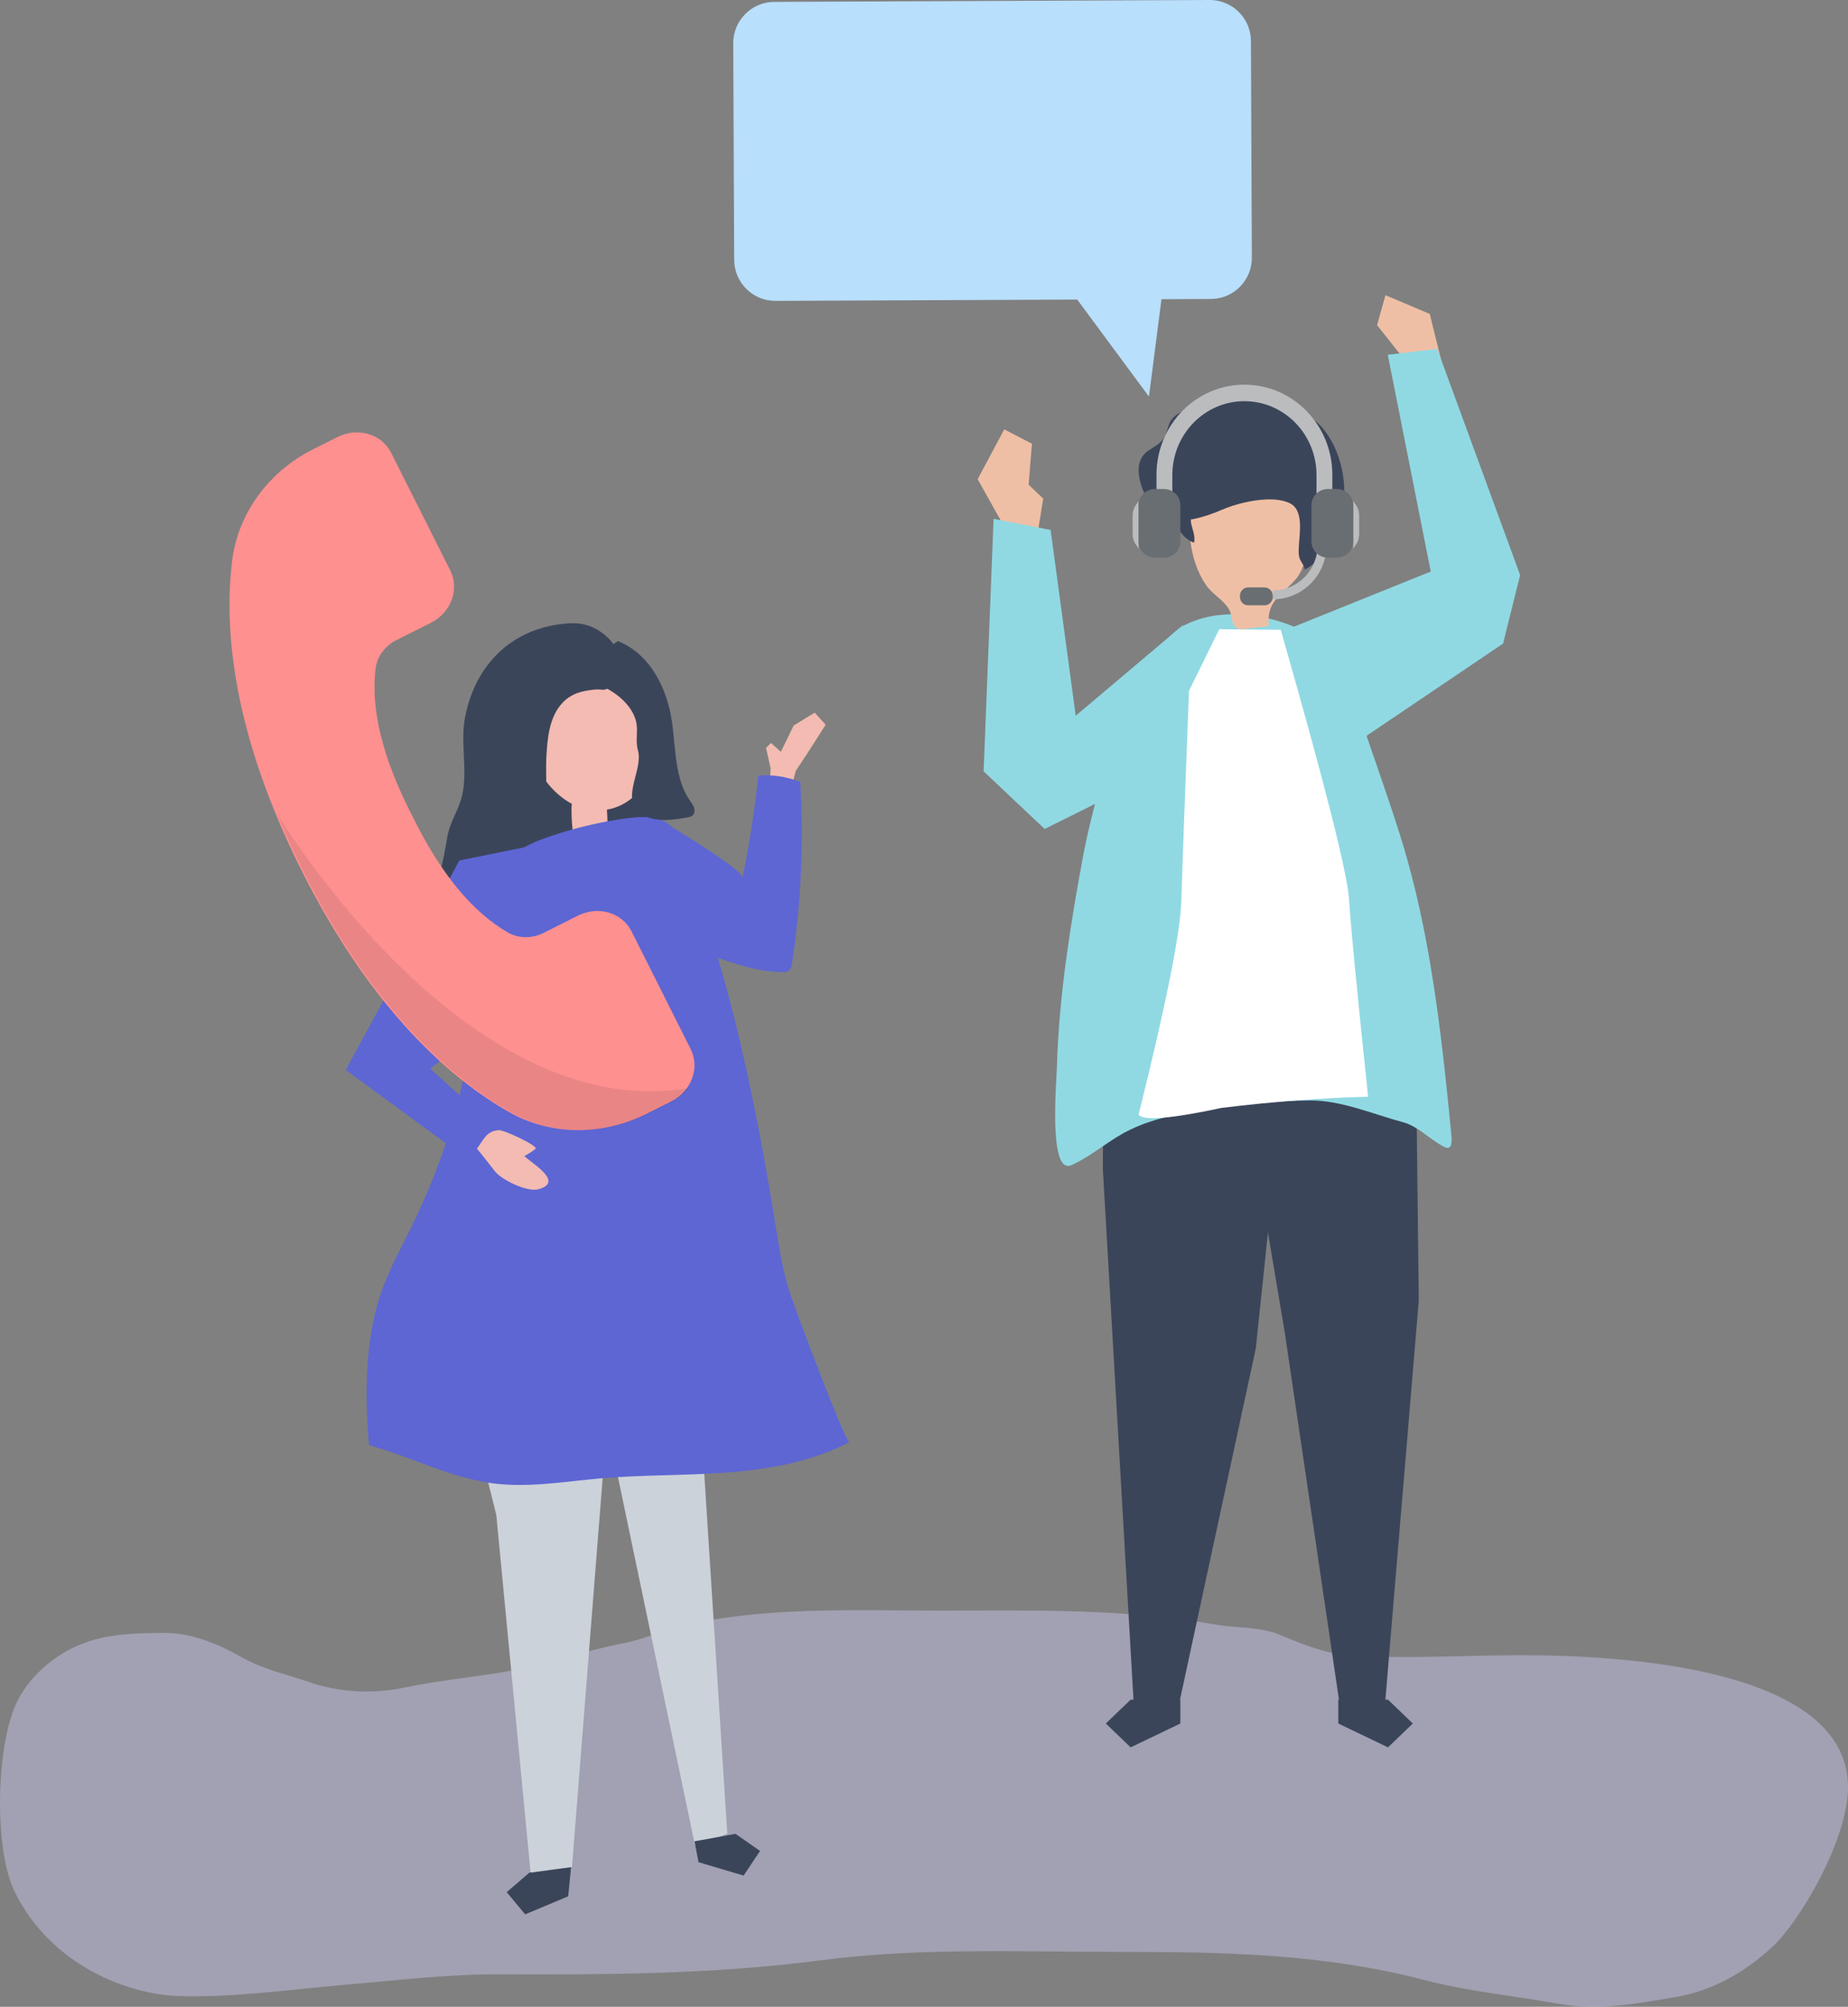 <svg width="620" height="673" viewBox="0 0 620 673" fill="none" xmlns="http://www.w3.org/2000/svg">
<rect x="0" y="0" width="620" height="673" fill="#808080" stroke="none"/>
<path opacity="0.4" d="M314.784 540.129C345.856 540.129 376.895 539.324 407.868 544.826C415.296 546.141 422.675 545.344 429.998 548.486C437.35 551.635 444.775 554.506 452.308 555.071C470.219 556.402 488.285 555.256 506.209 555.125C522.231 555.009 626.587 553.802 619.671 604.004C617.204 621.909 602.867 645.215 594.825 652.721C584.667 662.199 573.556 667.802 562.373 669.697C549.055 671.949 536.206 674.433 522.836 671.995C507.904 669.279 492.772 667.918 477.916 664.033C443.822 655.127 409.711 654.593 375.367 654.593C341.878 654.593 308.375 653.092 274.957 657.456C239.388 662.099 203.753 662.254 168.118 662.099C150.67 662.021 133.298 664.134 115.879 665.612C97.134 667.206 78.953 669.922 60.234 669.419C43.154 668.962 17.145 659.244 4.96 634.491C-2.275 619.781 -1.296 584.389 5.952 570.213C9.119 564.016 14.221 559.164 18.386 556.216C30.259 547.805 42.342 547.789 54.751 547.611C63.453 547.488 72.524 550.892 80.875 555.659C88.339 559.914 95.967 561.408 103.56 564.062C113.816 567.644 125.259 568.14 135.594 565.973C146.619 563.66 157.72 562.584 168.778 560.766C182.507 558.506 195.944 553.601 209.627 550.97C216.477 549.654 223.165 546.389 230.002 544.903C248.127 540.965 266.284 540.114 284.439 540.013C294.554 539.951 304.672 540.129 314.781 540.129H314.784Z" fill="#D3D3FF"/>
<path d="M173.302 254.59C174.898 245.667 180.075 240.925 187.857 236.31C190.07 234.999 192.363 233.713 194.888 233.209C197.413 232.7 200.241 233.082 202.17 234.788C203.147 235.657 203.835 236.797 204.493 237.925C209.657 246.747 214.251 255.902 218.24 265.316C219.801 268.992 221.296 272.879 220.95 276.862C220.805 278.538 220.27 280.283 218.994 281.376C218.078 282.165 216.881 282.53 215.724 282.867C213.348 283.556 210.955 284.188 208.561 284.819C194.239 288.601 179.032 292.382 164.851 288.105C164.246 287.921 163.592 287.688 163.25 287.153C162.86 286.543 163.001 285.749 163.172 285.048C165.675 274.603 171.409 265.21 173.307 254.59H173.302Z" fill="#3B455A"/>
<path d="M219.386 254.737C218.028 261.358 213.894 267.679 207.654 270.335C206.299 270.912 204.95 271.291 203.617 271.529C203.817 274.344 203.879 277.168 203.781 279.991C199.962 279.996 196.147 280 192.327 280C192.172 280 191.478 272.441 191.832 269.556C181.179 263.93 174.231 248.944 178.068 237.786C184.432 219.28 211.721 213.078 217.833 234.72C219.67 241.222 220.749 248.116 219.386 254.733V254.737Z" fill="#F3BBB1"/>
<path d="M191.313 628.973L190.629 635.95L176.192 642L170 634.561L177.563 628.05L192 622L191.317 628.977L191.313 628.973Z" fill="#3B455A"/>
<path d="M203 485.402L191.898 626.132L178.005 628L166.508 508.052L157 470L202.996 485.398L203 485.402Z" fill="#CCD2D9"/>
<path d="M233.318 448L244 614.997L233.2 619L206.623 491.993L192 455.218L233.314 448H233.318Z" fill="#CCD2D9"/>
<path d="M233 617.511L246.762 615L255 620.744L249.476 629L234.357 624.514L233 617.511Z" fill="#3B455A"/>
<path d="M219.698 274.365C231.136 276.611 231.749 293.082 234.814 302.1C246.755 337.196 254.177 373.608 260.058 410.112C261.249 417.503 262.383 424.93 264.503 432.12C265.768 436.413 283.708 484.286 285 483.609C272.468 490.183 258.153 492.749 243.992 493.82C229.831 494.891 215.586 494.563 201.438 495.795C189.475 496.836 177.446 498.995 165.54 497.474C151.063 495.625 137.879 488.491 123.805 484.68C122.408 468.707 122.395 450.523 127.339 435.088C130.321 425.773 135.326 417.241 139.521 408.389C149.474 387.403 156.69 364.214 158.271 341.292C158.88 332.501 161.122 323.606 162.65 314.938C164.844 302.511 163.876 291.347 175.839 284.222C178.3 282.757 180.993 281.717 183.704 280.773C192.102 277.84 200.803 275.741 209.627 274.513C212.547 274.107 215.534 273.796 218.45 274.163C218.866 274.216 219.282 274.282 219.698 274.365Z" fill="#5D66D3"/>
<path d="M197.629 228.622C198.848 223.089 202.412 218.075 207.31 215C217.137 218.947 222.464 228.521 224.716 238.136C226.972 247.767 225.567 259.899 231.369 268.359C231.923 269.169 232.557 269.953 232.854 270.881C233.151 271.809 233.018 272.95 232.238 273.56C231.764 273.93 231.139 274.048 230.54 274.152C225.603 275.019 220.177 275.808 215.838 273.368C207.394 268.616 215.922 258.548 214.043 251.714C213.077 248.251 214.171 245.245 213.405 241.978C211.809 235.195 203.631 229.706 197 228.535L197.629 228.622Z" fill="#3B455A"/>
<path d="M165.662 288.408C161.972 293.475 163.958 300.678 161.819 306.557C160.959 308.919 159.459 310.988 157.973 313.022C154.196 318.203 150.418 323.388 146.641 328.569C145.994 329.456 144.837 330.442 143.951 329.787C143.516 329.464 143.399 328.879 143.334 328.347C141.495 313.934 147.754 295.383 149.992 281.105C150.857 275.601 153.839 271.952 155.039 266.753C156.982 258.329 154.326 249.001 156.073 240.271C159.711 222.109 172.534 210.188 190.885 209.04C196.114 208.713 200.391 210.376 204.203 214.125C206.68 216.565 208.353 220.005 207.936 223.44C207.688 225.474 206.428 229.027 204.702 230.328C202.455 232.022 202.255 230.978 199.447 231.262C195.349 231.677 191.719 232.532 188.768 235.64C184.252 240.407 183.648 247.517 183.291 254.043C182.948 260.237 184.161 269.106 181.288 274.811C179.51 278.342 176.498 280.324 173.425 282.214C170.582 283.964 167.683 285.64 165.67 288.408H165.662Z" fill="#3B455A"/>
<path d="M176.675 284L181 330.079L144.353 358.374L168.468 380.369L158.586 390L116 358.823L154.121 288.569L176.675 284.004V284Z" fill="#5D66D3"/>
<path d="M104.969 150.715L113.274 146.545C120.02 143.16 128.054 145.523 131.222 151.824L151.062 191.307C154.229 197.609 151.328 205.461 144.582 208.85L132.978 214.676C129.155 216.597 126.486 220.209 125.997 224.257C124.336 238.009 128.426 254.43 138.26 273.514C147.702 292.795 158.436 305.874 170.469 312.757C174.007 314.783 178.503 314.801 182.326 312.879L193.93 307.053C200.676 303.669 208.71 306.031 211.878 312.333L231.717 351.816C234.885 358.118 231.984 365.97 225.238 369.359L216.933 373.53C202.065 380.993 184.655 380.827 170.862 372.988C151.564 362.022 124.953 339.243 101.255 292.096C77.562 244.944 75.168 210.007 77.89 187.984C79.834 172.245 90.097 158.183 104.964 150.72L104.969 150.715Z" fill="#FF9090"/>
<path opacity="0.1" d="M231 364.901C229.704 366.689 227.996 368.249 225.855 369.327L217.531 373.511C202.63 380.999 185.181 380.833 171.357 372.968C152.017 361.965 125.346 339.111 101.595 291.806C98.329 285.295 95.5 279.042 93 273C94.165 274.932 156.522 377.555 231 364.905V364.901Z" fill="#272525"/>
<path d="M160.004 385.203C162.426 382.078 163.004 379.45 167.238 379.005C169.003 378.82 180.704 384.35 179.673 385.255C178.546 386.245 177.247 386.952 175.922 387.719C179.004 390.549 189.255 396.443 180.609 398.839C176.863 399.876 168.3 395.663 166.077 392.842C164.061 390.287 162.08 387.689 160 385.199L160.004 385.203Z" fill="#F3BBB1"/>
<path d="M258.545 257.708L257 250.814L258.661 249.165L261.984 252.138L266.275 243.304L273.333 239L277 243.067L270.953 252.516L267.002 258.478L263.645 271L257.835 269.18L258.549 257.713L258.545 257.708Z" fill="#F3BBB1"/>
<path d="M249.126 294.381C251.438 283.049 253.207 271.603 254.424 260.099C259.198 259.712 264.063 260.464 268.499 262.282C269.69 282.596 268.757 303.037 265.718 323.153C265.587 324.02 265.403 324.966 264.719 325.507C264.146 325.956 263.362 326 262.631 326C255.554 326 248.653 323.914 241.962 321.604C231.754 318.074 221.748 313.973 212 309.312C213.082 303.116 213.318 296.77 212.692 290.513C211.829 281.861 213.813 270.027 224.406 276.694C227.274 278.498 249.607 291.991 249.121 294.385L249.126 294.381Z" fill="#5D66D3"/>
<path d="M337.073 176.912L328 160.709L336.922 144L346.22 148.817L345.097 162.551L350 167.224L348.098 179L337.073 176.912Z" fill="#EFBFA5"/>
<path d="M474.776 331.43L476 436.169L464.713 571H449.365L431 446.608L410 322L474.771 331.43H474.776Z" fill="#3B455A"/>
<path d="M449 570H465.667L474 578L465.667 586L449 578V570Z" fill="#3B455A"/>
<path d="M435 322L421.311 452.234L395.669 571H380.339L370 392.026L370.3 331.43L435 322Z" fill="#3B455A"/>
<path d="M396 578L379.333 586L371 578L379.333 570H396V578Z" fill="#3B455A"/>
<path d="M354.576 358.088C354.929 345.611 356.139 333.062 357.865 320.473C359.419 309.108 361.393 297.711 363.53 286.265C365.305 276.753 371.286 252.69 376.029 243.864C381.445 233.796 386.744 214.953 397.888 209.426C407.911 204.451 420.718 205.422 431.022 208.979C442.947 213.091 449.759 221.374 453.798 233.132C457.046 242.59 460.293 252.053 463.541 261.51C466.207 269.278 468.876 277.051 471.189 284.932C477.242 305.56 480.82 326.822 483.449 348.128C484.768 358.811 485.848 369.525 486.887 380.239C487.523 386.805 485.477 385.531 480.806 382.318C477.644 380.14 474.55 377.37 470.742 376.357C460.854 373.732 449.981 368.96 439.523 369.055C427.354 369.163 415.067 370.325 402.974 372.254C394.87 373.511 386.577 375.327 379.277 378.807C372.311 382.124 367.279 386.977 360.214 390.411C359.545 390.736 358.809 391.075 358.05 390.985C353.989 390.502 353.777 377.591 354.107 367.939C354.26 363.33 354.54 359.475 354.581 358.092L354.576 358.088Z" fill="#90D9E3"/>
<path d="M409.071 211.005L429.681 211.199C444.424 262.691 452.07 292.874 452.612 301.748C453.146 310.459 455.272 332.478 459 367.805C443.782 368.162 427.406 369.41 409.871 371.544C392.731 375.21 383.439 375.96 382 373.79C391.251 336.664 396.028 312.764 396.336 302.096C396.648 291.184 397.508 267.714 398.906 231.677L409.071 211V211.005Z" fill="white"/>
<path d="M413.173 206.941C412.569 202.092 407.318 200.16 404.563 196.12C401.608 191.786 400.058 186.731 399.39 181.587C398.954 178.241 398.558 174.653 400.117 171.652C401.131 169.702 402.877 168.217 404.745 167.031C411.773 162.58 420.901 161.981 428.879 164.419C432.007 165.376 435.23 166.986 436.612 169.907C437.398 171.571 437.489 173.464 437.571 175.298C437.844 181.887 439.335 189.142 434.489 194.528C429.711 199.838 424.806 201.707 425.706 209.961C422.965 210.278 420.228 210.6 417.487 210.918C416.814 210.998 416.114 211.074 415.473 210.864C415.151 210.761 414.869 210.596 414.628 210.39C413.714 209.607 413.328 208.198 413.173 206.946V206.941Z" fill="#EFBFA5"/>
<path d="M399.648 175.65C400.115 177.764 401.108 179.9 400.591 182C397.219 180.861 395.018 177.427 393.824 173.938C393.284 172.357 392.89 170.681 393.028 169.009C393.165 167.338 393.892 165.657 395.219 164.71C397.072 163.389 400.394 163.908 400.925 166.299C401.46 168.709 398.944 172.467 399.653 175.646L399.648 175.65Z" fill="#3B455A"/>
<path d="M382.01 157.371C382.087 154.853 383.05 152.607 385.307 151.086C387.251 149.777 389.495 148.69 390.676 146.608C391.594 144.991 391.73 142.994 392.639 141.373C394.283 138.439 397.853 137.574 400.96 136.583C408.732 134.097 412.915 131.222 421.146 134.409C426.997 136.673 434.56 136.977 439.992 140.282C442.259 141.663 444.189 143.877 445.775 146.345C451.262 154.898 452.579 166.925 449.004 175.845C448.205 177.842 447.187 179.68 446.102 181.437C443.93 184.95 441.6 189.279 437.753 191C437.512 189.343 436.272 188.428 435.886 186.802C435.609 185.63 435.7 184.403 435.763 183.198C435.999 178.507 437.444 171.09 432.743 168.768C426.801 165.829 415.654 168.478 409.931 170.968C404.866 173.173 396.322 176.035 390.922 173.676C385.911 171.484 381.837 162.754 382.005 157.38L382.01 157.371Z" fill="#3B455A"/>
<path d="M387.713 259.515L350.473 278L330 258.672L333.349 174L352.48 177.727L360.901 240.029L397 209.552L387.708 259.52L387.713 259.515Z" fill="#90D9E3"/>
<path d="M427 198.013C435.292 198.013 442.013 191.292 442.013 183H445C445 192.944 436.939 201 427 201V198.013Z" fill="#BABCBE"/>
<path d="M418.742 197H424.258C425.773 197 427 198.247 427 199.787V200.213C427 201.753 425.773 203 424.258 203H418.742C417.227 203 416 201.753 416 200.213V199.787C416 198.247 417.227 197 418.742 197Z" fill="#686E72"/>
<path d="M441.685 172V159.333C441.685 145.644 430.856 134.543 417.5 134.543C404.144 134.543 393.315 145.644 393.315 159.333V172H388V159.237C388 142.539 401.209 129 417.5 129C433.791 129 447 142.539 447 159.237V172H441.685Z" fill="#BABCBE"/>
<path d="M382 168V176V184L380.759 182.133C380 180.662 380 179.662 380 178.414C380 178.414 380 177.61 380 176V173.586C380 172.343 380 171.338 380.759 169.867L382 168Z" fill="#BABCBE"/>
<path d="M390.511 187H387.489C384.456 187 382 184.599 382 181.636V169.365C382 166.401 384.456 164 387.489 164H390.511C393.544 164 396 166.401 396 169.365V181.636C396 184.599 393.544 187 390.511 187Z" fill="#686E72"/>
<path d="M455.241 169.867C456 171.338 456 172.338 456 173.586V176C456 177.61 456 178.414 456 178.414C456 179.657 456 180.662 455.241 182.133L454 184V176V168L455.241 169.867Z" fill="#BABCBE"/>
<path d="M440 181.636V169.365C440 166.401 442.456 164 445.489 164H448.511C451.544 164 454 166.401 454 169.365V181.636C454 184.599 451.544 187 448.511 187H445.489C442.456 187 440 184.599 440 181.636Z" fill="#686E72"/>
<path d="M471.08 128L469.973 119.097L462 109.051L464.818 99L479.68 105.278L484 122.752L471.08 128Z" fill="#EFBFA5"/>
<path d="M434 210.219L480.014 191.67L465.594 118.981L482.188 117L510 192.858L504.27 215.841L452.202 251L434 210.215V210.219Z" fill="#90D9E3"/>
<path d="M419.687 13.735L420 86.418C420.031 94.004 413.865 100.235 406.294 100.269L389.672 100.341L385.467 133L361.403 100.462L260.138 100.9C252.566 100.931 246.348 94.753 246.313 87.167L246 14.484C245.969 6.898 252.135 0.667 259.706 0.633L405.865 0C413.436 -0.032 419.655 6.146 419.689 13.732L419.687 13.735Z" fill="#B8DFFC"/>
</svg>
